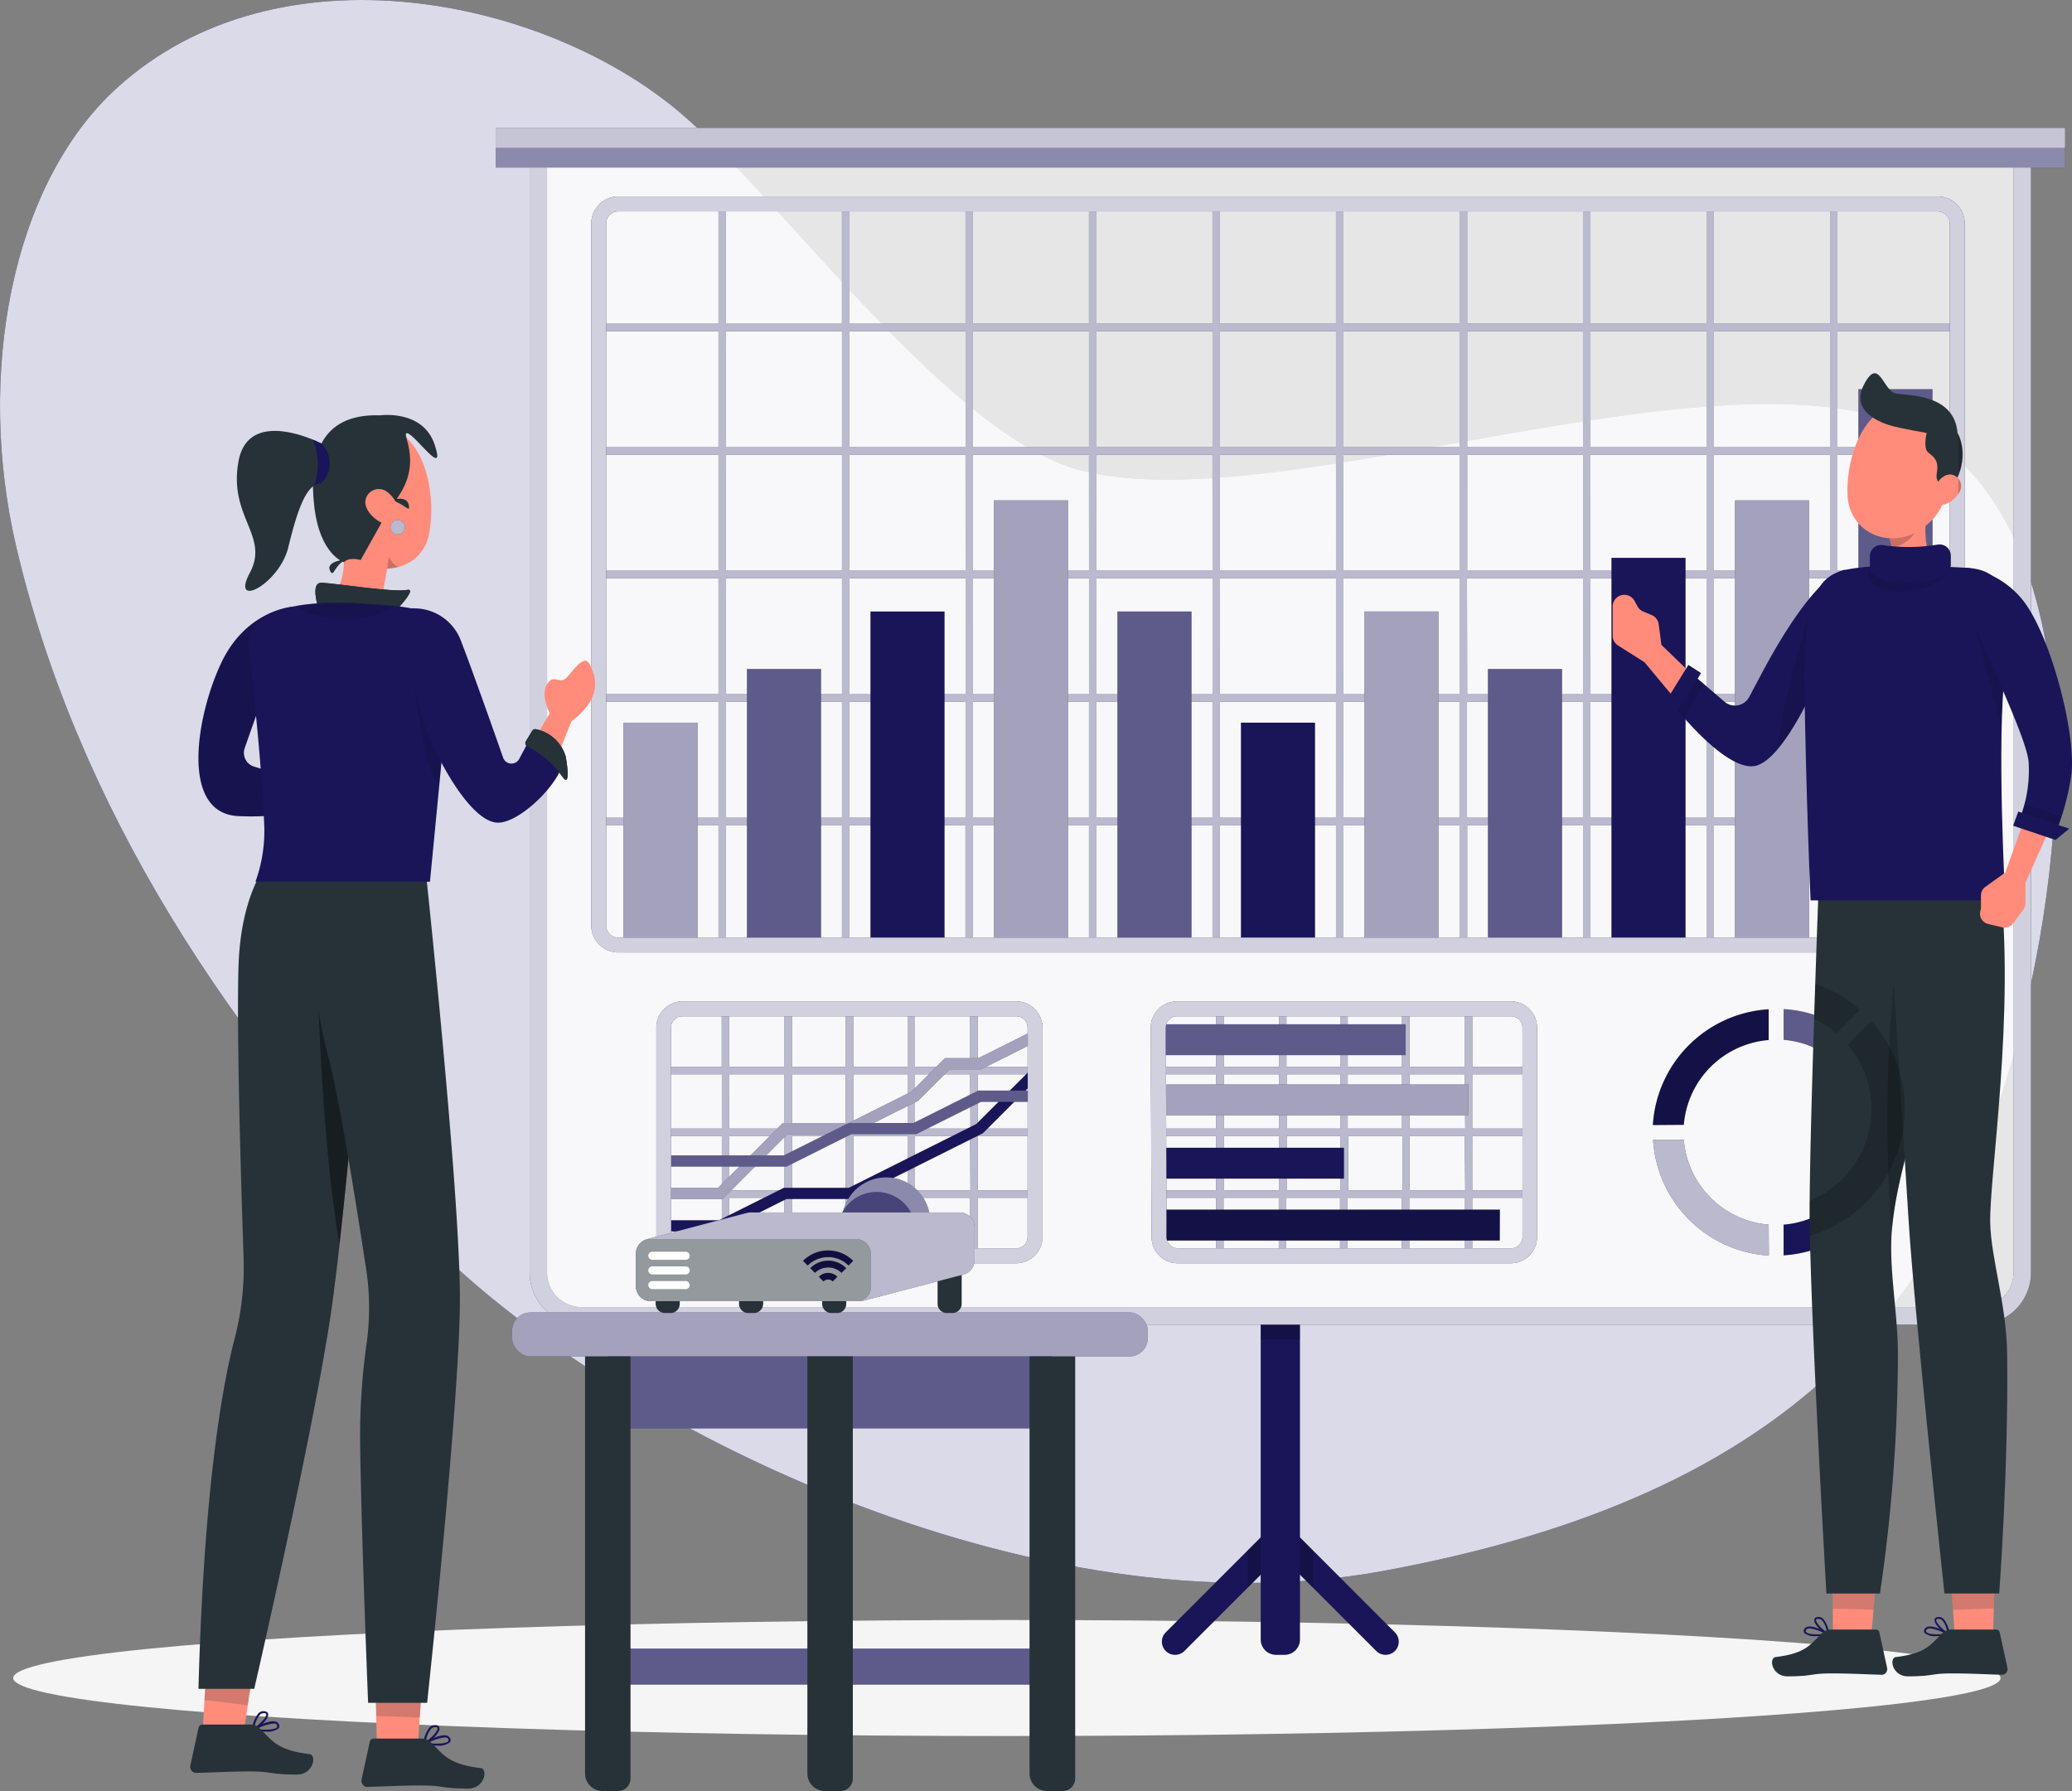 <svg xmlns="http://www.w3.org/2000/svg" width="320.457" height="277.006" viewBox="0 0 320.457 277.006">
  <rect x="0" y="0" width="320.457" height="277.006" fill="#808080" stroke="none"/>
  <g id="Metrics-rafiki" transform="translate(-48.71 -84.955)">
    <g id="freepik--background-simple--inject-3" transform="translate(48.71 84.955)">
      <path id="Tracé_529" data-name="Tracé 529" d="M154.143,102.587C133.1,84.555,91.8,75.947,66.892,98.465c-16.526,14.972-21.86,44.505-15.7,70.923C60.409,208.923,84,246.271,116.185,278.047c27.5,27.155,91.943,59.866,146.348,49.895,63.932-11.715,88.772-42.048,99.267-86.3,9.4-39.48,5.16-74.505-12.682-87.631-26.893-19.744-101.113,12.143-133.381,3.67C195.771,152.466,169.837,116.045,154.143,102.587Z" transform="translate(-48.71 -84.955)" fill="#191558"/>
      <path id="Tracé_530" data-name="Tracé 530" d="M154.143,102.587C133.1,84.555,91.8,75.947,66.892,98.465c-16.526,14.972-21.86,44.505-15.7,70.923C60.409,208.923,84,246.271,116.185,278.047c27.5,27.155,91.943,59.866,146.348,49.895,63.932-11.715,88.772-42.048,99.267-86.3,9.4-39.48,5.16-74.505-12.682-87.631-26.893-19.744-101.113,12.143-133.381,3.67C195.771,152.466,169.837,116.045,154.143,102.587Z" transform="translate(-48.71 -84.955)" fill="#f0f0f8" opacity="0.9"/>
    </g>
    <g id="freepik--Shadow--inject-3" transform="translate(50.755 335.511)">
      <ellipse id="freepik--path--inject-3" cx="153.679" cy="8.972" rx="153.679" ry="8.972" fill="#f5f5f5"/>
    </g>
    <g id="freepik--Metrics--inject-3" transform="translate(125.371 104.75)">
      <path id="Tracé_531" data-name="Tracé 531" d="M278.908,401.728l14.838-14.838,14.838,14.838a2.029,2.029,0,0,0,1.443.594h0a2.037,2.037,0,0,0,1.435-3.48L293.746,381.12l-17.723,17.723a2.037,2.037,0,0,0,1.443,3.48h0a2.045,2.045,0,0,0,1.443-.594Z" transform="translate(-172.389 -166.172)" fill="#191558"/>
      <path id="Tracé_532" data-name="Tracé 532" d="M297.718,381.76h-1.007L292.17,386.3v5.556h.214l4.835-4.835,4.835,4.835h.214V386.3Z" transform="translate(-175.862 -166.304)" opacity="0.2"/>
      <path id="Tracé_533" data-name="Tracé 533" d="M294.71,341.71h6.071v50.061a2.378,2.378,0,0,1-2.378,2.378h-1.316a2.378,2.378,0,0,1-2.378-2.378Z" transform="translate(-176.389 -157.999)" fill="#191558"/>
      <rect id="Rectangle_189" data-name="Rectangle 189" width="6.071" height="3.678" transform="translate(118.321 183.711)" opacity="0.2"/>
      <path id="Tracé_534" data-name="Tracé 534" d="M376.216,295.449H160.1a8.061,8.061,0,0,1-8.045-8.053V112.07h232.2V287.4A8.061,8.061,0,0,1,376.216,295.449ZM154.761,114.789V287.4a5.342,5.342,0,0,0,5.334,5.334H376.216a5.342,5.342,0,0,0,5.334-5.334V114.789Z" transform="translate(-146.803 -110.374)" fill="#191558"/>
      <g id="Groupe_22" data-name="Groupe 22" transform="translate(5.247 1.696)" opacity="0.8">
        <path id="Tracé_535" data-name="Tracé 535" d="M376.216,295.449H160.1a8.061,8.061,0,0,1-8.045-8.053V112.07h232.2V287.4A8.061,8.061,0,0,1,376.216,295.449ZM154.761,114.789V287.4a5.342,5.342,0,0,0,5.334,5.334H376.216a5.342,5.342,0,0,0,5.334-5.334V114.789Z" transform="translate(-152.05 -112.07)" fill="#fff"/>
      </g>
      <g id="Groupe_23" data-name="Groupe 23" transform="translate(7.958 4.415)" opacity="0.8">
        <path id="Tracé_536" data-name="Tracé 536" d="M155.47,115.5V288.107a5.342,5.342,0,0,0,5.334,5.334H376.926a5.342,5.342,0,0,0,5.334-5.334V115.5Z" transform="translate(-155.47 -115.5)" fill="#fff"/>
      </g>
      <rect id="Rectangle_190" data-name="Rectangle 190" width="242.713" height="6.119" fill="#191558"/>
      <rect id="Rectangle_191" data-name="Rectangle 191" width="242.713" height="6.119" fill="#fff" opacity="0.5"/>
      <rect id="Rectangle_192" data-name="Rectangle 192" width="242.713" height="3.059" fill="#fff" opacity="0.5"/>
      <path id="Tracé_537" data-name="Tracé 537" d="M332.208,291.94v-1.157h-8.877V281.81h-1.149v8.972h-8.568V281.81h-1.157v8.972h-8.394V281.81h-1.157v8.972h-8.322V281.81h-1.149v8.972h-8.544V281.81H283.7v8.972h-8.79v1.157h8.79v8.394h-8.79v1.157h8.79v8.394h-8.79v1.157h8.79v8.965h1.157v-8.964H293.4v8.964h1.149v-8.964h8.322v8.964h1.157v-8.964h8.394v8.964h1.157v-8.964h8.544v8.964h1.2v-8.964h8.877v-1.157h-8.877v-8.394h8.877v-1.157h-8.877V291.94Zm-19.752,0v8.394h-8.394V291.94Zm-9.511,0v8.394h-8.322V291.94Zm-18.016,0h8.544v8.394h-8.584Zm0,17.945v-8.394h8.544v8.394Zm9.694,0v-8.394h8.322v8.394Zm9.511,0v-8.394h8.394v8.394Zm18.1,0h-8.616v-8.394h8.544Zm0-9.551h-8.616V291.94h8.544Z" transform="translate(-172.283 -145.576)" fill="#191558"/>
      <path id="Tracé_538" data-name="Tracé 538" d="M332.208,291.94v-1.157h-8.877V281.81h-1.149v8.972h-8.568V281.81h-1.157v8.972h-8.394V281.81h-1.157v8.972h-8.322V281.81h-1.149v8.972h-8.544V281.81H283.7v8.972h-8.79v1.157h8.79v8.394h-8.79v1.157h8.79v8.394h-8.79v1.157h8.79v8.965h1.157v-8.964H293.4v8.964h1.149v-8.964h8.322v8.964h1.157v-8.964h8.394v8.964h1.157v-8.964h8.544v8.964h1.2v-8.964h8.877v-1.157h-8.877v-8.394h8.877v-1.157h-8.877V291.94Zm-19.752,0v8.394h-8.394V291.94Zm-9.511,0v8.394h-8.322V291.94Zm-18.016,0h8.544v8.394h-8.584Zm0,17.945v-8.394h8.544v8.394Zm9.694,0v-8.394h8.322v8.394Zm9.511,0v-8.394h8.394v8.394Zm18.1,0h-8.616v-8.394h8.544Zm0-9.551h-8.616V291.94h8.544Z" transform="translate(-172.283 -145.576)" fill="#fff" opacity="0.7"/>
      <path id="Tracé_539" data-name="Tracé 539" d="M328.955,320.86h-51.52a4.066,4.066,0,0,1-4.058-4.042l-.127-32.386a4.058,4.058,0,0,1,4.058-4.082h51.623A4.066,4.066,0,0,1,333,284.416V316.8A4.066,4.066,0,0,1,328.955,320.86Zm-51.623-38.2a1.76,1.76,0,0,0-1.752,1.76l.127,32.386a1.76,1.76,0,0,0,1.752,1.744h51.52a1.76,1.76,0,0,0,1.76-1.752V284.416a1.76,1.76,0,0,0-1.76-1.752Z" transform="translate(-171.938 -145.273)" fill="#191558"/>
      <g id="Groupe_24" data-name="Groupe 24" transform="translate(101.312 135.077)" opacity="0.8">
        <path id="Tracé_540" data-name="Tracé 540" d="M328.955,320.86h-51.52a4.066,4.066,0,0,1-4.058-4.042l-.127-32.386a4.058,4.058,0,0,1,4.058-4.082h51.623A4.066,4.066,0,0,1,333,284.416V316.8A4.066,4.066,0,0,1,328.955,320.86Zm-51.623-38.2a1.76,1.76,0,0,0-1.752,1.76l.127,32.386a1.76,1.76,0,0,0,1.752,1.744h51.52a1.76,1.76,0,0,0,1.76-1.752V284.416a1.76,1.76,0,0,0-1.76-1.752Z" transform="translate(-273.25 -280.35)" fill="#fff"/>
      </g>
      <path id="Tracé_541" data-name="Tracé 541" d="M323.012,301.342V296.57H276.24l.016,4.772Z" transform="translate(-172.558 -148.637)" fill="#191558"/>
      <path id="Tracé_542" data-name="Tracé 542" d="M323.012,301.342V296.57H276.24l.016,4.772Z" transform="translate(-172.558 -148.637)" fill="#fff" opacity="0.6"/>
      <path id="Tracé_543" data-name="Tracé 543" d="M313.292,284.82H276.277a1.955,1.955,0,0,0-.087.531V289.6h37.1Z" transform="translate(-172.548 -146.2)" fill="#191558"/>
      <path id="Tracé_544" data-name="Tracé 544" d="M313.292,284.82H276.277a1.955,1.955,0,0,0-.087.531V289.6h37.1Z" transform="translate(-172.548 -146.2)" fill="#fff" opacity="0.3"/>
      <path id="Tracé_545" data-name="Tracé 545" d="M327.889,321H276.33v4.264a1.792,1.792,0,0,0,.087.507h51.456Z" transform="translate(-172.577 -153.704)" fill="#191558"/>
      <path id="Tracé_546" data-name="Tracé 546" d="M327.889,321H276.33v4.264a1.792,1.792,0,0,0,.087.507h51.456Z" transform="translate(-172.577 -153.704)" opacity="0.2"/>
      <path id="Tracé_547" data-name="Tracé 547" d="M303.768,313.692V308.92H276.28l.024,4.772Z" transform="translate(-172.567 -151.198)" fill="#191558"/>
      <path id="Tracé_548" data-name="Tracé 548" d="M375.645,144.433v-1.149H357.122V124.76h-1.149v18.523H338.02V124.76h-1.149v18.523H318.926V124.76h-1.157v18.523H299.856V124.76h-1.189v18.523H280.722V124.76h-1.157v18.523H261.62V124.76h-1.157v18.523H242.518V124.76h-1.157v18.523H223.416V124.76h-1.149v18.523H204.322V124.76h-1.165v18.523H185.221V124.76h-1.157v18.523H165.54v1.149h18.523v17.945H165.54v1.157h18.523v17.945H165.54v1.157h18.523v17.945H165.54v1.157h18.523v17.945H165.54v1.173h18.523V239.38h1.157V220.856h17.937V239.38h1.157V220.856h17.945V239.38h1.149V220.856h17.953V239.38h1.157V220.856h17.945V239.38h1.157V220.856h17.945V239.38h1.157V220.856h17.945V239.38h1.189V220.856h17.913V239.38h1.157V220.856h17.945V239.38h1.149V220.856h17.953V239.38h1.149V220.856h18.523V219.7H357.122V201.738h18.523v-1.157H357.122V182.636h18.523v-1.157H357.122V163.535h18.523v-1.157H357.122V144.433Zm-38.775,0v17.945H318.926V144.433Zm-38.2,37.047H280.722V163.535h17.945Zm1.189-17.945h17.913v17.945H299.856Zm-20.291,17.945H261.62V163.535h17.945Zm-19.1,0H242.518V163.535h17.945Zm-19.1,0H223.416V163.535h17.945Zm-19.094,0H204.322V163.535h17.945Zm0,1.157v17.945H204.322V182.636Zm1.149,0h17.945v17.945H223.416Zm19.1,0h17.945v17.945H242.518Zm19.1,0h17.945v17.945H261.62Zm19.1,0h17.945v17.945H280.722Zm19.1,0h17.945v17.945H299.856Zm19.1,0h17.945v17.945H318.926Zm0-1.157V163.535h17.945v17.945Zm-1.157-37.047v17.945H299.856V144.433Zm-19.1,0v17.945H280.722V144.433Zm-19.1,0v17.945H261.62V144.433Zm-19.1,0v17.945H242.518V144.433Zm-19.1,0v17.945H223.416V144.433Zm-19.094,0v17.945H204.322V144.433Zm-37.047,0h17.937v17.945H185.221Zm0,19.1h17.937v17.945H185.221Zm0,19.1h17.937v17.945H185.221Zm0,37.047V201.738h17.937v17.945Zm19.1,0V201.738h17.945v17.945Zm19.094,0V201.738h17.945v17.945Zm19.1,0V201.738h17.945v17.945Zm19.1,0V201.738h17.945v17.945Zm19.1,0V201.738h17.945v17.945Zm19.1,0V201.738h17.945v17.945Zm19.1,0V201.738h17.945v17.945Zm37.047,0H338.02V201.738h17.953Zm0-19.1H338.02V182.636h17.953Zm0-19.1H338.02V163.535h17.953Zm0-19.1H338.02V144.433h17.953Z" transform="translate(-149.601 -113.006)" fill="#191558"/>
      <path id="Tracé_549" data-name="Tracé 549" d="M375.645,144.433v-1.149H357.122V124.76h-1.149v18.523H338.02V124.76h-1.149v18.523H318.926V124.76h-1.157v18.523H299.856V124.76h-1.189v18.523H280.722V124.76h-1.157v18.523H261.62V124.76h-1.157v18.523H242.518V124.76h-1.157v18.523H223.416V124.76h-1.149v18.523H204.322V124.76h-1.165v18.523H185.221V124.76h-1.157v18.523H165.54v1.149h18.523v17.945H165.54v1.157h18.523v17.945H165.54v1.157h18.523v17.945H165.54v1.157h18.523v17.945H165.54v1.173h18.523V239.38h1.157V220.856h17.937V239.38h1.157V220.856h17.945V239.38h1.149V220.856h17.953V239.38h1.157V220.856h17.945V239.38h1.157V220.856h17.945V239.38h1.157V220.856h17.945V239.38h1.189V220.856h17.913V239.38h1.157V220.856h17.945V239.38h1.149V220.856h17.953V239.38h1.149V220.856h18.523V219.7H357.122V201.738h18.523v-1.157H357.122V182.636h18.523v-1.157H357.122V163.535h18.523v-1.157H357.122V144.433Zm-38.775,0v17.945H318.926V144.433Zm-38.2,37.047H280.722V163.535h17.945Zm1.189-17.945h17.913v17.945H299.856Zm-20.291,17.945H261.62V163.535h17.945Zm-19.1,0H242.518V163.535h17.945Zm-19.1,0H223.416V163.535h17.945Zm-19.094,0H204.322V163.535h17.945Zm0,1.157v17.945H204.322V182.636Zm1.149,0h17.945v17.945H223.416Zm19.1,0h17.945v17.945H242.518Zm19.1,0h17.945v17.945H261.62Zm19.1,0h17.945v17.945H280.722Zm19.1,0h17.945v17.945H299.856Zm19.1,0h17.945v17.945H318.926Zm0-1.157V163.535h17.945v17.945Zm-1.157-37.047v17.945H299.856V144.433Zm-19.1,0v17.945H280.722V144.433Zm-19.1,0v17.945H261.62V144.433Zm-19.1,0v17.945H242.518V144.433Zm-19.1,0v17.945H223.416V144.433Zm-19.094,0v17.945H204.322V144.433Zm-37.047,0h17.937v17.945H185.221Zm0,19.1h17.937v17.945H185.221Zm0,19.1h17.937v17.945H185.221Zm0,37.047V201.738h17.937v17.945Zm19.1,0V201.738h17.945v17.945Zm19.094,0V201.738h17.945v17.945Zm19.1,0V201.738h17.945v17.945Zm19.1,0V201.738h17.945v17.945Zm19.1,0V201.738h17.945v17.945Zm19.1,0V201.738h17.945v17.945Zm19.1,0V201.738h17.945v17.945Zm37.047,0H338.02V201.738h17.953Zm0-19.1H338.02V182.636h17.953Zm0-19.1H338.02V163.535h17.953Zm0-19.1H338.02V144.433h17.953Z" transform="translate(-149.601 -113.006)" fill="#fff" opacity="0.7"/>
      <path id="Tracé_550" data-name="Tracé 550" d="M372.331,240.208H168.249a4.169,4.169,0,0,1-4.169-4.161V127.459a4.177,4.177,0,0,1,4.169-4.169H372.331a4.177,4.177,0,0,1,4.169,4.169V236.047a4.169,4.169,0,0,1-4.169,4.161ZM168.249,125.6a1.863,1.863,0,0,0-1.855,1.863V236.055a1.839,1.839,0,0,0,.539,1.308,1.871,1.871,0,0,0,1.316.547H372.331a1.855,1.855,0,0,0,1.855-1.855V127.467a1.863,1.863,0,0,0-1.855-1.863Z" transform="translate(-149.298 -112.701)" fill="#191558"/>
      <g id="Groupe_25" data-name="Groupe 25" transform="translate(14.782 10.589)" opacity="0.8">
        <path id="Tracé_551" data-name="Tracé 551" d="M372.331,240.208H168.249a4.169,4.169,0,0,1-4.169-4.161V127.459a4.177,4.177,0,0,1,4.169-4.169H372.331a4.177,4.177,0,0,1,4.169,4.169V236.047a4.169,4.169,0,0,1-4.169,4.161ZM168.249,125.6a1.863,1.863,0,0,0-1.855,1.863V236.055a1.839,1.839,0,0,0,.539,1.308,1.871,1.871,0,0,0,1.316.547H372.331a1.855,1.855,0,0,0,1.855-1.855V127.467a1.863,1.863,0,0,0-1.855-1.863Z" transform="translate(-164.08 -123.29)" fill="#fff"/>
      </g>
      <rect id="Rectangle_193" data-name="Rectangle 193" width="11.461" height="50.418" transform="translate(57.964 74.783)" fill="#191558"/>
      <rect id="Rectangle_194" data-name="Rectangle 194" width="11.461" height="67.61" transform="translate(77.058 57.591)" fill="#191558"/>
      <rect id="Rectangle_195" data-name="Rectangle 195" width="11.461" height="67.61" transform="translate(77.058 57.591)" fill="#fff" opacity="0.6"/>
      <rect id="Rectangle_196" data-name="Rectangle 196" width="11.461" height="50.418" transform="translate(96.16 74.783)" fill="#191558"/>
      <rect id="Rectangle_197" data-name="Rectangle 197" width="11.461" height="50.418" transform="translate(96.16 74.783)" fill="#fff" opacity="0.3"/>
      <rect id="Rectangle_198" data-name="Rectangle 198" width="11.461" height="33.226" transform="translate(19.76 91.975)" fill="#191558"/>
      <rect id="Rectangle_199" data-name="Rectangle 199" width="11.461" height="33.226" transform="translate(19.76 91.975)" fill="#fff" opacity="0.6"/>
      <rect id="Rectangle_200" data-name="Rectangle 200" width="11.461" height="41.525" transform="translate(38.862 83.676)" fill="#191558"/>
      <rect id="Rectangle_201" data-name="Rectangle 201" width="11.461" height="41.525" transform="translate(38.862 83.676)" fill="#fff" opacity="0.3"/>
      <rect id="Rectangle_202" data-name="Rectangle 202" width="11.461" height="33.226" transform="translate(115.262 91.975)" fill="#191558"/>
      <rect id="Rectangle_203" data-name="Rectangle 203" width="11.461" height="84.801" transform="translate(210.763 40.399)" fill="#191558"/>
      <rect id="Rectangle_204" data-name="Rectangle 204" width="11.461" height="84.801" transform="translate(210.763 40.399)" fill="#fff" opacity="0.3"/>
      <rect id="Rectangle_205" data-name="Rectangle 205" width="11.461" height="50.418" transform="translate(134.363 74.783)" fill="#191558"/>
      <rect id="Rectangle_206" data-name="Rectangle 206" width="11.461" height="50.418" transform="translate(134.363 74.783)" fill="#fff" opacity="0.6"/>
      <rect id="Rectangle_207" data-name="Rectangle 207" width="11.461" height="67.61" transform="translate(191.669 57.591)" fill="#191558"/>
      <rect id="Rectangle_208" data-name="Rectangle 208" width="11.461" height="67.61" transform="translate(191.669 57.591)" fill="#fff" opacity="0.6"/>
      <rect id="Rectangle_209" data-name="Rectangle 209" width="11.461" height="58.717" transform="translate(172.567 66.484)" fill="#191558"/>
      <rect id="Rectangle_210" data-name="Rectangle 210" width="11.461" height="41.525" transform="translate(153.465 83.676)" fill="#191558"/>
      <rect id="Rectangle_211" data-name="Rectangle 211" width="11.461" height="41.525" transform="translate(153.465 83.676)" fill="#fff" opacity="0.3"/>
      <path id="Tracé_552" data-name="Tracé 552" d="M396.74,281.86v4.756a14.267,14.267,0,0,1,8.132,3.392l3.384-3.384A19.023,19.023,0,0,0,396.74,281.86Z" transform="translate(-197.549 -145.586)" fill="#191558"/>
      <path id="Tracé_553" data-name="Tracé 553" d="M396.74,281.86v4.756a14.267,14.267,0,0,1,8.132,3.392l3.384-3.384A19.023,19.023,0,0,0,396.74,281.86Z" transform="translate(-197.549 -145.586)" fill="#fff" opacity="0.3"/>
      <path id="Tracé_554" data-name="Tracé 554" d="M389.151,320.486a14.338,14.338,0,0,1-13.126-13.126H371.27a19.11,19.11,0,0,0,17.913,17.913Z" transform="translate(-192.267 -150.875)" fill="#191558"/>
      <path id="Tracé_555" data-name="Tracé 555" d="M389.151,320.486a14.338,14.338,0,0,1-13.126-13.126H371.27a19.11,19.11,0,0,0,17.913,17.913Z" transform="translate(-192.267 -150.875)" fill="#fff" opacity="0.7"/>
      <path id="Tracé_556" data-name="Tracé 556" d="M376.017,299.773a14.322,14.322,0,0,1,13.126-13.118V281.9a19.094,19.094,0,0,0-17.913,17.905Z" transform="translate(-192.258 -145.595)" fill="#191558"/>
      <path id="Tracé_557" data-name="Tracé 557" d="M376.017,299.773a14.322,14.322,0,0,1,13.126-13.118V281.9a19.094,19.094,0,0,0-17.913,17.905Z" transform="translate(-192.258 -145.595)" opacity="0.2"/>
      <path id="Tracé_558" data-name="Tracé 558" d="M409.882,289.928l-3.384,3.384a14.322,14.322,0,0,1-9.757,23.556v4.756a19.1,19.1,0,0,0,13.142-31.7Z" transform="translate(-197.549 -147.258)" fill="#191558"/>
      <path id="Tracé_559" data-name="Tracé 559" d="M235.726,291.94v-1.157h-8.9V281.81h-1.181v8.972h-8.521V281.81h-1.149v8.972H207.58V281.81h-1.157v8.972H198.1V281.81h-1.157v8.972h-8.552V281.81h-1.157v8.972H178.42v1.157h8.83v8.394h-8.83v1.157h8.83v8.394h-8.83v1.157h8.83v8.965h1.141v-8.964h8.536v8.964h1.157v-8.964h8.322v8.964h1.157v-8.964h8.41v8.964h1.149v-8.964h8.521v8.964H226.8v-8.964h8.9v-1.157h-8.877v-8.394h8.9v-1.157h-8.9V291.94Zm-19.752,0v8.394H207.58V291.94Zm-9.551,0v8.394H198.1V291.94Zm-18.016,0h8.536v8.394h-8.552Zm0,17.945v-8.394h8.536v8.394Zm9.694,0v-8.394h8.322v8.394Zm9.511,0v-8.394h8.362v8.394Zm18.087,0h-8.576v-8.394h8.521Zm0-9.551h-8.576V291.94h8.521Z" transform="translate(-152.272 -145.576)" fill="#191558"/>
      <path id="Tracé_560" data-name="Tracé 560" d="M235.726,291.94v-1.157h-8.9V281.81h-1.181v8.972h-8.521V281.81h-1.149v8.972H207.58V281.81h-1.157v8.972H198.1V281.81h-1.157v8.972h-8.552V281.81h-1.157v8.972H178.42v1.157h8.83v8.394h-8.83v1.157h8.83v8.394h-8.83v1.157h8.83v8.965h1.141v-8.964h8.536v8.964h1.157v-8.964h8.322v8.964h1.157v-8.964h8.41v8.964h1.149v-8.964h8.521v8.964H226.8v-8.964h8.9v-1.157h-8.877v-8.394h8.9v-1.157h-8.9V291.94Zm-19.752,0v8.394H207.58V291.94Zm-9.551,0v8.394H198.1V291.94Zm-18.016,0h8.536v8.394h-8.552Zm0,17.945v-8.394h8.536v8.394Zm9.694,0v-8.394h8.322v8.394Zm9.511,0v-8.394h8.362v8.394Zm18.087,0h-8.576v-8.394h8.521Zm0-9.551h-8.576V291.94h8.521Z" transform="translate(-152.272 -145.576)" fill="#fff" opacity="0.7"/>
      <path id="Tracé_561" data-name="Tracé 561" d="M232.437,320.86H180.846a4.066,4.066,0,0,1-4.066-4.066V284.416a4.066,4.066,0,0,1,4.066-4.066h51.591a4.066,4.066,0,0,1,4.066,4.066v32.378a4.066,4.066,0,0,1-4.066,4.066Zm-51.623-38.2a1.76,1.76,0,0,0-1.76,1.752v32.378a1.768,1.768,0,0,0,1.76,1.76h51.623a1.767,1.767,0,0,0,1.76-1.76V284.416a1.76,1.76,0,0,0-1.76-1.752Z" transform="translate(-151.932 -145.273)" fill="#191558"/>
      <g id="Groupe_26" data-name="Groupe 26" transform="translate(24.848 135.077)" opacity="0.8">
        <path id="Tracé_562" data-name="Tracé 562" d="M232.437,320.86H180.846a4.066,4.066,0,0,1-4.066-4.066V284.416a4.066,4.066,0,0,1,4.066-4.066h51.591a4.066,4.066,0,0,1,4.066,4.066v32.378a4.066,4.066,0,0,1-4.066,4.066Zm-51.623-38.2a1.76,1.76,0,0,0-1.76,1.752v32.378a1.768,1.768,0,0,0,1.76,1.76h51.623a1.767,1.767,0,0,0,1.76-1.76V284.416a1.76,1.76,0,0,0-1.76-1.752Z" transform="translate(-176.78 -280.35)" fill="#fff"/>
      </g>
      <path id="Tracé_563" data-name="Tracé 563" d="M227.183,290.43h-5.168l-5.168,5.168-9.717,4.867H196.945l-10.027,10.026H179.69v1.728h7.95l10.027-10.027h9.876l10.336-5.168,4.859-4.859H227.6l7.237-3.614V286.61Z" transform="translate(-152.535 -146.571)" fill="#191558"/>
      <g id="Groupe_27" data-name="Groupe 27" transform="translate(27.155 140.039)" opacity="0.6">
        <path id="Tracé_564" data-name="Tracé 564" d="M227.183,290.43h-5.168l-5.168,5.168-9.717,4.867H196.945l-10.027,10.026H179.69v1.728h7.95l10.027-10.027h9.876l10.336-5.168,4.859-4.859H227.6l7.237-3.614V286.61Z" transform="translate(-179.69 -286.61)" fill="#fff"/>
      </g>
      <path id="Tracé_565" data-name="Tracé 565" d="M226.874,302.2l-19.744,9.876H197.1l-10.027,5.009H179.69v1.736h7.791l10.034-5.017h10.027L227.9,303.627l6.927-6.927V294.25Z" transform="translate(-152.535 -148.156)" fill="#191558"/>
      <path id="Tracé_566" data-name="Tracé 566" d="M227.183,297.76l-10.027,5.017H207.13L197.1,307.787H179.69v1.736h17.826l10.027-5.017h10.027L227.6,299.5h7.237V297.76Z" transform="translate(-152.535 -148.884)" fill="#191558"/>
      <g id="Groupe_28" data-name="Groupe 28" transform="translate(27.155 148.876)" opacity="0.3">
        <path id="Tracé_567" data-name="Tracé 567" d="M227.183,297.76l-10.027,5.017H207.13L197.1,307.787H179.69v1.736h17.826l10.027-5.017h10.027L227.6,299.5h7.237V297.76Z" transform="translate(-179.69 -297.76)" fill="#fff"/>
      </g>
    </g>
    <g id="freepik--Projector--inject-3" transform="translate(127.916 266.802)">
      <rect id="Rectangle_212" data-name="Rectangle 212" width="98.316" height="6.801" rx="2.83" transform="translate(0 21.137)" fill="#191558"/>
      <rect id="Rectangle_213" data-name="Rectangle 213" width="98.316" height="6.801" rx="2.83" transform="translate(0 21.137)" fill="#fff" opacity="0.6"/>
      <rect id="Rectangle_214" data-name="Rectangle 214" width="68.775" height="11.144" transform="translate(14.774 27.937)" fill="#191558"/>
      <rect id="Rectangle_215" data-name="Rectangle 215" width="68.775" height="11.144" transform="translate(14.774 27.937)" fill="#fff" opacity="0.3"/>
      <rect id="Rectangle_216" data-name="Rectangle 216" width="68.775" height="5.572" transform="translate(14.774 73.132)" fill="#191558"/>
      <rect id="Rectangle_217" data-name="Rectangle 217" width="68.775" height="5.572" transform="translate(14.774 73.132)" fill="#fff" opacity="0.3"/>
      <path id="Tracé_568" data-name="Tracé 568" d="M206.21,349.63h7.062v65.287a1.934,1.934,0,0,1-1.934,1.934H208.96a2.719,2.719,0,0,1-2.719-2.719v-64.5Z" transform="translate(-160.579 -321.693)" fill="#263238"/>
      <path id="Tracé_569" data-name="Tracé 569" d="M162.83,349.63h7.062v65.287a1.934,1.934,0,0,1-1.934,1.934H165.58a2.719,2.719,0,0,1-2.719-2.719v-64.5Z" transform="translate(-151.583 -321.693)" fill="#263238"/>
      <path id="Tracé_570" data-name="Tracé 570" d="M249.6,349.63h7.062v65.287a1.934,1.934,0,0,1-1.934,1.934H252.35a2.719,2.719,0,0,1-2.75-2.727Z" transform="translate(-169.578 -321.693)" fill="#263238"/>
      <path id="Tracé_571" data-name="Tracé 571" d="M176.65,337.21h3.725v1.712a1.427,1.427,0,0,1-1.427,1.427h-.872a1.427,1.427,0,0,1-1.427-1.427V337.21Z" transform="translate(-154.449 -319.117)" fill="#263238"/>
      <path id="Tracé_572" data-name="Tracé 572" d="M209.14,337.21h3.725v1.712a1.427,1.427,0,0,1-1.427,1.427h-.872a1.427,1.427,0,0,1-1.427-1.427V337.21Z" transform="translate(-161.187 -319.117)" fill="#263238"/>
      <path id="Tracé_573" data-name="Tracé 573" d="M231.66,332.25h3.725v5.643a1.427,1.427,0,0,1-1.427,1.427h-.872a1.427,1.427,0,0,1-1.427-1.427V332.25Z" transform="translate(-165.857 -318.088)" fill="#263238"/>
      <path id="Tracé_574" data-name="Tracé 574" d="M192.92,332.25h3.725v5.643a1.427,1.427,0,0,1-1.427,1.427h-.872a1.427,1.427,0,0,1-1.427-1.427V332.25Z" transform="translate(-157.823 -318.088)" fill="#263238"/>
      <circle id="Ellipse_10" data-name="Ellipse 10" cx="6.816" cy="6.816" r="6.816" transform="translate(51.028 0.251)" fill="#191558"/>
      <circle id="Ellipse_11" data-name="Ellipse 11" cx="6.816" cy="6.816" r="6.816" transform="translate(51.028 0.251)" fill="#fff" opacity="0.5"/>
      <circle id="Ellipse_12" data-name="Ellipse 12" cx="6.048" cy="6.048" r="6.048" transform="translate(47.817 8.553) rotate(-45)" fill="#191558"/>
      <circle id="Ellipse_13" data-name="Ellipse 13" cx="6.048" cy="6.048" r="6.048" transform="translate(47.817 8.553) rotate(-45)" fill="#fff" opacity="0.2"/>
      <path id="Tracé_575" data-name="Tracé 575" d="M222.9,321.54H190.574a2.425,2.425,0,0,0-.587.071l-15.44,4.05a2.322,2.322,0,0,0-1.728,2.235v5.057a2.314,2.314,0,0,0,2.314,2.314h32.3a2.171,2.171,0,0,0,.587-.079l15.432-4.042a2.314,2.314,0,0,0,1.728-2.243v-5.057a2.307,2.307,0,0,0-2.283-2.307Z" transform="translate(-153.655 -315.867)" fill="#191558"/>
      <path id="Tracé_576" data-name="Tracé 576" d="M222.9,321.54H190.574a2.425,2.425,0,0,0-.587.071l-15.44,4.05a2.322,2.322,0,0,0-1.728,2.235v5.057a2.314,2.314,0,0,0,2.314,2.314h32.3a2.171,2.171,0,0,0,.587-.079l15.432-4.042a2.314,2.314,0,0,0,1.728-2.243v-5.057a2.307,2.307,0,0,0-2.283-2.307Z" transform="translate(-153.655 -315.867)" fill="#fff" opacity="0.7"/>
      <path id="Tracé_577" data-name="Tracé 577" d="M206.819,336.346a2.2,2.2,0,0,0,2.33-2.235v-5.057a2.314,2.314,0,0,0-2.314-2.314h-31.7a2.3,2.3,0,0,0-2.013,1.07,2.275,2.275,0,0,0-.317,1.165v5.057a2.314,2.314,0,0,0,2.314,2.314Z" transform="translate(-153.65 -316.945)" fill="#263238"/>
      <path id="Tracé_578" data-name="Tracé 578" d="M206.819,336.346a2.2,2.2,0,0,0,2.33-2.235v-5.057a2.314,2.314,0,0,0-2.314-2.314h-31.7a2.3,2.3,0,0,0-2.013,1.07,2.275,2.275,0,0,0-.317,1.165v5.057a2.314,2.314,0,0,0,2.314,2.314Z" transform="translate(-153.65 -316.945)" fill="#fff" opacity="0.5"/>
      <path id="Tracé_579" data-name="Tracé 579" d="M180.972,330.454h-5.136a.626.626,0,0,1-.626-.618h0a.626.626,0,0,1,.626-.626h5.152a.626.626,0,0,1,.626.626h0a.618.618,0,0,1-.642.618Z" transform="translate(-154.15 -317.458)" fill="#fff"/>
      <path id="Tracé_580" data-name="Tracé 580" d="M180.972,333.314h-5.136a.626.626,0,0,1-.626-.618h0a.626.626,0,0,1,.626-.626h5.152a.626.626,0,0,1,.626.626h0a.618.618,0,0,1-.642.618Z" transform="translate(-154.15 -318.051)" fill="#fff"/>
      <path id="Tracé_581" data-name="Tracé 581" d="M180.972,336.174h-5.136a.626.626,0,0,1-.626-.618h0a.626.626,0,0,1,.626-.626h5.152a.626.626,0,0,1,.626.626h0a.618.618,0,0,1-.642.618Z" transform="translate(-154.15 -318.644)" fill="#fff"/>
      <path id="Tracé_582" data-name="Tracé 582" d="M210.638,334.656a1.014,1.014,0,0,0-1.435,0l-.713-.721a2.021,2.021,0,0,1,2.861,0Z" transform="translate(-161.052 -318.315)" fill="#191558"/>
      <path id="Tracé_583" data-name="Tracé 583" d="M207.541,332.837l-.721-.721a3.892,3.892,0,0,1,5.548,0l-.721.721A2.949,2.949,0,0,0,207.541,332.837Z" transform="translate(-160.706 -317.82)" fill="#191558"/>
      <path id="Tracé_584" data-name="Tracé 584" d="M206.121,331.291l-.721-.721a5.493,5.493,0,0,1,7.76,0l-.721.721A4.47,4.47,0,0,0,206.121,331.291Z" transform="translate(-160.411 -317.407)" fill="#191558"/>
      <g id="Groupe_29" data-name="Groupe 29" transform="translate(44.989 11.558)" opacity="0.3">
        <path id="Tracé_585" data-name="Tracé 585" d="M210.638,334.656a1.014,1.014,0,0,0-1.435,0l-.713-.721a2.021,2.021,0,0,1,2.861,0Z" transform="translate(-206.041 -329.873)"/>
        <path id="Tracé_586" data-name="Tracé 586" d="M207.541,332.837l-.721-.721a3.892,3.892,0,0,1,5.548,0l-.721.721A2.949,2.949,0,0,0,207.541,332.837Z" transform="translate(-205.694 -329.378)"/>
        <path id="Tracé_587" data-name="Tracé 587" d="M206.121,331.291l-.721-.721a5.493,5.493,0,0,1,7.76,0l-.721.721A4.47,4.47,0,0,0,206.121,331.291Z" transform="translate(-205.4 -328.965)"/>
      </g>
    </g>
    <g id="freepik--character-2--inject-3" transform="translate(298.121 142.683)">
      <path id="Tracé_588" data-name="Tracé 588" d="M422.432,182.67c-.523,3.266-.983,8.045,1.363,10.13,0,0,0,3.321-9.068,7.229-3.48-4.637-1.062-6.864-1.062-6.864,3.6-.991,3.448-2.465,2.734-4.97Z" transform="translate(-373.639 -162.948)" fill="#ff8b7b"/>
      <path id="Tracé_589" data-name="Tracé 589" d="M420.923,185.48l-3.543,3.3a10.4,10.4,0,0,1,.372,1.775c1.387-.246,3.519-1.5,3.765-3.02A4.366,4.366,0,0,0,420.923,185.48Z" transform="translate(-374.579 -163.531)" opacity="0.2" style="isolation: isolate"/>
      <path id="Tracé_590" data-name="Tracé 590" d="M425.687,173c-1.268,5.382-1.688,7.672-4.914,9.987-4.851,3.48-11.176.737-11.54-4.906-.317-5.081,1.823-13.046,7.514-14.267A7.522,7.522,0,0,1,425.687,173Z" transform="translate(-372.883 -158.999)" fill="#ff8b7b"/>
      <path id="Tracé_597" data-name="Tracé 597" d="M377.592,215.223l-6.674-6.468-.412-3.17a1.791,1.791,0,0,0-1.078-1.427L368.1,203.6a1.823,1.823,0,0,1-.872-.793l-.468-.856a1.8,1.8,0,0,0-2.711-.523h0a1.791,1.791,0,0,0-.666,1.395v4.526a1.776,1.776,0,0,0,.84,1.514l4.082,2.584,6.666,8.013Z" transform="translate(-363.38 -166.754)" fill="#ff8b7b"/>
      <path id="Tracé_598" data-name="Tracé 598" d="M401.173,196.317s-4.462.793-12.864,16.9l-1.4,2.631a2.489,2.489,0,0,1-3.8.7l-4.914-4.209-3.107,4.6s8.053,10.359,12.682,9.551S398,212.09,398,212.09,404.858,194.272,401.173,196.317Z" transform="translate(-365.806 -165.745)" fill="#191558"/>
      <path id="Tracé_599" data-name="Tracé 599" d="M395.62,225.5c3.5-4.161,6.642-11.707,6.642-11.707s1.189-3.083,2.306-6.539l-4.034-2.758S396.183,218.371,395.62,225.5Z" transform="translate(-370.066 -167.475)" opacity="0.1"/>
      <path id="Tracé_600" data-name="Tracé 600" d="M413.158,391.1l-.888,10.542-5.913-.365-.087-10.138Z" transform="translate(-372.275 -206.174)" fill="#ff8b7b"/>
      <path id="Tracé_601" data-name="Tracé 601" d="M402.578,403.83a2.608,2.608,0,0,1-1.815-.476.539.539,0,0,1,0-.634.793.793,0,0,1,.46-.341c1.03-.277,3.17.959,3.273,1.015a.145.145,0,0,1-.048.269A10.831,10.831,0,0,1,402.578,403.83Zm-.983-1.2a1.172,1.172,0,0,0-.277.04.38.38,0,0,0-.285.206c-.111.174-.071.269,0,.317.285.4,1.839.42,2.988.277A6.746,6.746,0,0,0,401.6,402.625Z" transform="translate(-371.111 -208.505)" fill="#191558"/>
      <path id="Tracé_602" data-name="Tracé 602" d="M404.868,403.269a.063.063,0,0,1-.063,0c-.737-.325-2.211-1.672-2.077-2.378,0-.174.143-.373.547-.412a1.07,1.07,0,0,1,.793.254,4.131,4.131,0,0,1,.951,2.378.127.127,0,0,1-.166.135Zm-1.5-2.5h-.087c-.262,0-.277.127-.285.166-.04.42.927,1.466,1.688,1.926a3.512,3.512,0,0,0-.793-1.9.792.792,0,0,0-.507-.182Z" transform="translate(-371.538 -208.118)" fill="#191558"/>
      <path id="Tracé_603" data-name="Tracé 603" d="M403.818,402.928h6.737a.539.539,0,0,1,.523.428l1.2,5.485a.9.9,0,0,1-.682,1.078.787.787,0,0,1-.19,0c-2.425-.055-4.589-.2-7.609-.206-3.567,0-2.663.42-6.856.46-2.528,0-2.98-2.853-1.91-2.988,4.906-.594,5.421-2.077,7.324-3.82a2.14,2.14,0,0,1,1.466-.436Z" transform="translate(-369.831 -208.626)" fill="#263238"/>
      <path id="Tracé_604" data-name="Tracé 604" d="M412.627,397.393l-6.309-.135-.048-6.119,6.888-.04Z" transform="translate(-372.275 -206.174)" fill="#263238" opacity="0.2"/>
      <path id="Tracé_605" data-name="Tracé 605" d="M403.2,258.48s-1.4,37.538-1.379,50.053c.04,14.727,2.592,58.867,2.592,58.867h8.283a256.425,256.425,0,0,0,2.774-37.356c-.055-6.658-1.514-13.332-.872-19.435,1.363-13.094,6.555-17.953,6.729-52.13Z" transform="translate(-371.352 -178.67)" fill="#263238"/>
      <path id="Tracé_606" data-name="Tracé 606" d="M420.467,279.861l-2.5-3.131a233.492,233.492,0,0,0-.3,38.584,8.8,8.8,0,0,1,.079-.919c.9-8.719,3.5-13.752,5.184-26.156Z" transform="translate(-374.503 -182.455)" opacity="0.2"/>
      <path id="Tracé_607" data-name="Tracé 607" d="M436.132,390.82l-.246,10.581h-5.929l-.7-10.114Z" transform="translate(-377.043 -206.116)" fill="#ff8b7b"/>
      <path id="Tracé_608" data-name="Tracé 608" d="M426.05,403.83a2.6,2.6,0,0,1-1.807-.476.539.539,0,0,1,0-.634.793.793,0,0,1,.46-.341c1.03-.277,3.17.959,3.273,1.015a.145.145,0,0,1-.048.269A10.85,10.85,0,0,1,426.05,403.83Zm-.975-1.2a1.063,1.063,0,0,0-.277.04.38.38,0,0,0-.285.206c-.111.174-.071.27,0,.317.285.4,1.839.42,2.988.277a6.746,6.746,0,0,0-2.425-.84Z" transform="translate(-375.981 -208.505)" fill="#191558"/>
      <path id="Tracé_609" data-name="Tracé 609" d="M428.348,403.269a.063.063,0,0,1-.063,0c-.737-.325-2.211-1.672-2.077-2.378,0-.174.143-.373.547-.412a1.07,1.07,0,0,1,.793.254,4.132,4.132,0,0,1,.951,2.378.143.143,0,0,1-.071.127.127.127,0,0,1-.079.032Zm-1.514-2.5h-.087c-.262,0-.277.127-.293.166-.04.42.935,1.466,1.7,1.926a3.456,3.456,0,0,0-.793-1.9.793.793,0,0,0-.5-.182Z" transform="translate(-376.408 -208.118)" fill="#191558"/>
      <path id="Tracé_610" data-name="Tracé 610" d="M427.3,402.928h6.729a.547.547,0,0,1,.531.428l1.2,5.485a.9.9,0,0,1-.682,1.078.79.79,0,0,1-.19,0c-2.425-.056-4.589-.2-7.609-.206-3.567,0-2.663.42-6.856.46-2.528,0-2.98-2.853-1.91-2.988,4.906-.594,5.421-2.077,7.324-3.82a2.14,2.14,0,0,1,1.466-.436Z" transform="translate(-374.7 -208.626)" fill="#263238"/>
      <path id="Tracé_611" data-name="Tracé 611" d="M435.981,397.137l-6.3.246-.42-6.1,6.872-.468Z" transform="translate(-377.043 -206.116)" fill="#263238" opacity="0.2"/>
      <path id="Tracé_612" data-name="Tracé 612" d="M417.07,257.97s2.425,38.4,3.218,51.2c.9,14.433,5.548,57.718,5.548,57.718H434.3s1.458-19.371,1.229-37.126c-.1-7.53-2.473-14.624-2.616-20.124-.182-7.134,3.963-32.814,1.427-53.62Z" transform="translate(-374.515 -178.16)" fill="#263238"/>
      <path id="Tracé_613" data-name="Tracé 613" d="M409.09,195.662c-4.914.618-8.513,1.728-8.283,18.3s.943,33.139.943,33.139H431.87s-1.387-25.316,0-35.667.46-15.424-5.984-15.773S413.426,195.123,409.09,195.662Z" transform="translate(-371.14 -165.573)" fill="#191558"/>
      <path id="Tracé_614" data-name="Tracé 614" d="M413.58,193.022v2.108s.658,2.092,6.341,1.982,6.174-2.639,6.174-2.639v-1.53A1.744,1.744,0,0,0,424,191.231a27.488,27.488,0,0,1-8.513.055,1.744,1.744,0,0,0-1.91,1.736Z" transform="translate(-373.791 -164.716)" fill="#191558"/>
      <path id="Tracé_615" data-name="Tracé 615" d="M377.063,223.349l2.956-5.334-1.45-1.244-2.869,4.986C376.017,222.144,376.485,222.7,377.063,223.349Z" transform="translate(-365.935 -170.02)" opacity="0.1"/>
      <path id="Tracé_616" data-name="Tracé 616" d="M377.21,214.7l-3.63,5.873,1.213,2.473,4.375-7.078Z" transform="translate(-365.495 -169.591)" fill="#191558"/>
      <path id="Tracé_617" data-name="Tracé 617" d="M419.889,198.011c-5.715.111-6.341-1.982-6.341-1.982v-.5s-1.68,3.258,3.281,3.781,8.243-1.863,8.933-3.281h0C425.184,196.774,423.718,197.932,419.889,198.011Z" transform="translate(-373.728 -165.615)" opacity="0.1"/>
      <path id="Tracé_618" data-name="Tracé 618" d="M438.541,207.54H434.15s2.425,9.559,4.082,15.186a85.814,85.814,0,0,1,.563-8.719q.345-2.627.476-4.756Z" transform="translate(-378.057 -168.106)" opacity="0.1"/>
      <path id="Tracé_619" data-name="Tracé 619" d="M442.892,241.49l-3.916,10.875-3.075,2.211a1.648,1.648,0,0,0-.69,1.332v1.839a1.709,1.709,0,0,1-.071.491h0a1.633,1.633,0,0,0,1.157,2.077l2.2.531a1.585,1.585,0,0,0,1.688-.6l1.585-2.156a1.585,1.585,0,0,0,.325-.975v-3.17l4.922-10.986Z" transform="translate(-378.246 -175.147)" fill="#ff8b7b"/>
      <path id="Tracé_620" data-name="Tracé 620" d="M432.207,195.75a13.712,13.712,0,0,1,9.892,6.793c3.8,6.341,7.252,20.251,6.214,25.776a39.393,39.393,0,0,1-2.378,8.521l-5.548-2.188a20.648,20.648,0,0,0,1.4-8.933c-.46-4.534-9.321-22.138-9.551-24.214S430.13,196.218,432.207,195.75Z" transform="translate(-377.453 -165.661)" fill="#191558"/>
      <path id="Tracé_621" data-name="Tracé 621" d="M443.5,241.85a20.023,20.023,0,0,1-.793,2.378l5.548,2.188a25.2,25.2,0,0,0,.967-2.631Z" transform="translate(-379.832 -175.221)" opacity="0.1"/>
      <path id="Tracé_622" data-name="Tracé 622" d="M441.53,245.506l6.547,2.2,2.132-1.744-7.886-2.647Z" transform="translate(-379.587 -175.524)" fill="#191558"/>
      <path id="Tracé_623" data-name="Tracé 623" d="M416.81,165.993c-1.918-.507-6.777-2.243-4.478-6.555s2.9,1.149,4.906,1.49,9.02.063,9.511,6.1c0,0,2.307,3.686-1.03,8.782,0,0-2.568-.444-2.18-2.568s-.571-2.536-1.355-3.226-.206-2.988-.206-2.988S418.094,166.334,416.81,165.993Z" transform="translate(-373.407 -157.788)" fill="#263238"/>
      <path id="Tracé_624" data-name="Tracé 624" d="M429.922,180.323a3.963,3.963,0,0,1-2.378,1.878c-1.347.365-2.013-.793-1.641-2.108.349-1.133,1.458-2.7,2.806-2.536a1.791,1.791,0,0,1,1.482,2.045,1.887,1.887,0,0,1-.27.721Z" transform="translate(-376.325 -161.885)" fill="#ff8b7b"/>
      <g id="Groupe_30" data-name="Groupe 30" transform="translate(30.476 9.41)" opacity="0.2">
        <path id="Tracé_626" data-name="Tracé 626" d="M411.349,284.21l-3.63,3.63a15.329,15.329,0,0,1-5.889,24.143c0,.674,0,1.316,0,1.886,0,1.038,0,2.235.048,3.543a20.473,20.473,0,0,0,9.511-33.2Z" transform="translate(-401.83 -193.416)"/>
        <path id="Tracé_627" data-name="Tracé 627" d="M430.83,176.112a7.831,7.831,0,0,0,0-6.452Z" transform="translate(-407.844 -169.66)"/>
        <path id="Tracé_628" data-name="Tracé 628" d="M431.25,179.765a1.775,1.775,0,0,0-.42-1.435v2.378c.04-.063.1-.119.135-.19a1.886,1.886,0,0,0,.285-.753Z" transform="translate(-407.844 -171.458)"/>
        <path id="Tracé_629" data-name="Tracé 629" d="M409.776,280.951a20.362,20.362,0,0,0-6.912-4.011c-.056,1.736-.111,3.559-.174,5.429a15.274,15.274,0,0,1,3.456,2.211Z" transform="translate(-402.008 -191.909)"/>
      </g>
    </g>
    <g id="freepik--character-1--inject-3" transform="translate(78.131 149.129)">
      <path id="Tracé_630" data-name="Tracé 630" d="M88.924,408.18l-.634,11.287,6.309.507,1.609-10.708Z" transform="translate(-86.34 -216.162)" fill="#ff8b7b"/>
      <path id="Tracé_631" data-name="Tracé 631" d="M98.086,422.258a.174.174,0,0,1-.127-.127.151.151,0,0,1,.071-.166c.1-.055,2.378-1.379,3.5-1.086a.792.792,0,0,1,.491.365.6.6,0,0,1,0,.682,2.814,2.814,0,0,1-1.934.507,11.468,11.468,0,0,1-2.005-.174Zm.507-.214c1.229.151,2.885.127,3.17-.3a.463.463,0,0,0,0-.341.412.412,0,0,0-.309-.214.951.951,0,0,0-.3,0A7.134,7.134,0,0,0,98.593,422.044Z" transform="translate(-88.344 -218.787)" fill="#191558"/>
      <path id="Tracé_632" data-name="Tracé 632" d="M97.983,421.841a.143.143,0,0,1-.063-.143,4.433,4.433,0,0,1,1.007-2.56,1.2,1.2,0,0,1,.872-.27c.428.04.563.262.587.436.143.745-1.443,2.18-2.227,2.536h-.063A.135.135,0,0,1,97.983,421.841Zm1.712-2.671a.793.793,0,0,0-.539.2,3.63,3.63,0,0,0-.864,2.021c.793-.483,1.847-1.585,1.807-2.053,0,0,0-.151-.317-.174Z" transform="translate(-88.336 -218.378)" fill="#191558"/>
      <path id="Tracé_633" data-name="Tracé 633" d="M94.889,421.469h-7.2a.6.6,0,0,0-.563.46l-1.276,5.857a.967.967,0,0,0,.729,1.157.862.862,0,0,0,.206,0c2.592-.055,4.9-.214,8.132-.222,3.812,0,2.845.444,7.324.491,2.7,0,3.17-3.044,2.037-3.17-5.239-.634-5.794-2.219-7.823-4.082A2.306,2.306,0,0,0,94.889,421.469Z" transform="translate(-85.829 -218.917)" fill="#263238"/>
      <path id="Tracé_634" data-name="Tracé 634" d="M88.61,414.925l6.7.8.967-6.46L88.99,408.18Z" transform="translate(-86.406 -216.162)" fill="#263238" opacity="0.2"/>
      <path id="Tracé_635" data-name="Tracé 635" d="M100.564,249.92s-6.539,4.328-6.943,18.9c-.293,10.526.388,33.115.793,44.87a43.522,43.522,0,0,1-1.379,12.468c-1.855,7.133-4.756,22.891-5.6,54.215h8.624s9.329-40.376,11.968-58.836,6.9-71.612,6.9-71.612Z" transform="translate(-86.161 -183.341)" fill="#263238"/>
      <path id="Tracé_636" data-name="Tracé 636" d="M117.683,280.358l-6.943-1.878s.658,23.834,3.337,39.123C115.282,306.863,116.613,292.517,117.683,280.358Z" transform="translate(-90.996 -189.264)" opacity="0.4"/>
      <path id="Tracé_637" data-name="Tracé 637" d="M121.92,411.26l.262,11.3h6.333l.753-10.811Z" transform="translate(-93.314 -216.801)" fill="#ff8b7b"/>
      <path id="Tracé_638" data-name="Tracé 638" d="M131.5,424.988a.175.175,0,0,1-.127-.127.15.15,0,0,1,.071-.166c.1-.055,2.378-1.379,3.5-1.086a.792.792,0,0,1,.491.365.6.6,0,0,1,0,.682,2.814,2.814,0,0,1-1.934.507A11.474,11.474,0,0,1,131.5,424.988Zm.507-.214c1.229.143,2.885.127,3.17-.3.04-.055.079-.151,0-.341a.444.444,0,0,0-.309-.222.951.951,0,0,0-.3,0A7.135,7.135,0,0,0,132,424.774Z" transform="translate(-95.273 -219.353)" fill="#191558"/>
      <path id="Tracé_639" data-name="Tracé 639" d="M131.4,424.571a.143.143,0,0,1-.063-.143,4.433,4.433,0,0,1,1.007-2.56,1.165,1.165,0,0,1,.872-.269.521.521,0,0,1,.587.436c.143.745-1.443,2.18-2.227,2.536h-.063A.135.135,0,0,1,131.4,424.571Zm1.712-2.671a.793.793,0,0,0-.539.2,3.63,3.63,0,0,0-.864,2.021c.793-.483,1.847-1.585,1.807-2.053,0-.04,0-.159-.317-.174Z" transform="translate(-95.267 -218.944)" fill="#191558"/>
      <path id="Tracé_640" data-name="Tracé 640" d="M128.3,424.2h-7.2a.6.6,0,0,0-.563.46l-1.276,5.857a.967.967,0,0,0,.729,1.157h.206c2.592-.055,4.9-.214,8.132-.222,3.812,0,2.845.444,7.324.491,2.7,0,3.17-3.044,2.037-3.17-5.239-.634-5.794-2.219-7.823-4.082A2.307,2.307,0,0,0,128.3,424.2Z" transform="translate(-92.758 -219.483)" fill="#263238"/>
      <path id="Tracé_641" data-name="Tracé 641" d="M122.079,418.013l6.737.262.452-6.523-7.348-.491Z" transform="translate(-93.314 -216.801)" fill="#263238" opacity="0.2"/>
      <path id="Tracé_642" data-name="Tracé 642" d="M111.449,254.267s-4.106,10.653.793,29.216c2.053,7.775,5.635,31.657,5.635,31.657a39.908,39.908,0,0,1,.166,12.682,102.805,102.805,0,0,0-.943,16.122c.206,14,1.221,39.155,1.221,39.155h9.123s5.073-46.82,5.073-62.49c0-17.041-5.477-67.958-5.477-67.958Z" transform="translate(-90.808 -183.907)" fill="#263238"/>
      <path id="Tracé_643" data-name="Tracé 643" d="M111.55,200.1s3.844-.618,3.361-7.728c0,0,3.472-1.839,5.9.127s-1.672,7.133,1.324,9.02C122.139,201.522,119.714,203.369,111.55,200.1Z" transform="translate(-91.164 -171.245)" fill="#ff8b7b"/>
      <path id="Tracé_647" data-name="Tracé 647" d="M127.923,184.671a6.341,6.341,0,0,1-4.756,5.12h0a9.269,9.269,0,0,1-1.76.285,11.6,11.6,0,0,1-6.69-1.672c-3.17-2.956-3.329-5.548-3.963-11.517a8.077,8.077,0,0,1,.436-3.757,8.243,8.243,0,0,1,10.542-4.978C127.74,170.309,128.969,179.194,127.923,184.671Z" transform="translate(-90.986 -166.283)" fill="#ff8b7b"/>
      <path id="Tracé_648" data-name="Tracé 648" d="M126.02,195.156h0a9.266,9.266,0,0,1-1.76.285l.262-1.831S125.132,194.918,126.02,195.156Z" transform="translate(-93.799 -171.663)" opacity="0.2"/>
      <path id="Tracé_650" data-name="Tracé 650" d="M120.131,165.983s6.642-.951,8.465,4.526-3.044-1.585-4.233-1.76,3.1,4.993-2.592,11.35l-4.613,8.267s-1.783-.547-2.584.333c0,0-3.709-1.1-4.589-8.6S110.746,165.674,120.131,165.983Z" transform="translate(-90.796 -165.92)" fill="#263238"/>
      <path id="Tracé_651" data-name="Tracé 651" d="M124.91,182.5s2.489-.856,2.822.7S126.947,182.847,124.91,182.5Z" transform="translate(-93.934 -169.31)" fill="#263238"/>
      <path id="Tracé_652" data-name="Tracé 652" d="M115.777,194.07s-3.337.222-2.727,1.7S113.7,194.736,115.777,194.07Z" transform="translate(-91.459 -171.758)" fill="#263238"/>
      <path id="Tracé_653" data-name="Tracé 653" d="M107.96,170.974s-11.2-5.842-12.777,2.774,4.819,11.485,1.76,17.223,4.542,1.76,5.929-3.892,2.758-9.884,5.089-9.947a4.248,4.248,0,0,0,0-6.159Z" transform="translate(-87.717 -166.567)" fill="#263238"/>
      <path id="Tracé_654" data-name="Tracé 654" d="M111.032,171.327s-.5-.262-1.292-.587a9.8,9.8,0,0,1,.2,7.134,2.092,2.092,0,0,1,1.094-.38,4.248,4.248,0,0,0,0-6.167Z" transform="translate(-90.788 -166.92)" fill="#191558"/>
      <path id="Tracé_655" data-name="Tracé 655" d="M123.52,180.944a4.653,4.653,0,0,1,1.7,3.123c.159,1.633-1.371,2.18-2.758,1.5-1.26-.61-2.845-2.2-2.378-3.725a2.108,2.108,0,0,1,3.432-.9Z" transform="translate(-92.917 -168.92)" fill="#ff8b7b"/>
      <circle id="Ellipse_14" data-name="Ellipse 14" cx="1.118" cy="1.118" r="1.118" transform="translate(30.968 16.248)" fill="#191558"/>
      <circle id="Ellipse_15" data-name="Ellipse 15" cx="1.118" cy="1.118" r="1.118" transform="translate(30.968 16.248)" fill="#fff" opacity="0.7"/>
      <path id="Tracé_656" data-name="Tracé 656" d="M101.912,203.36s-7.078.523-10.93,8.632-6.491,23.334,2.639,23.739,8.291-1.823,8.291-1.823v-4.058l-5.849-1.76a2.243,2.243,0,0,1-1.474-2.9l3.075-8.719Z" transform="translate(-86.162 -173.685)" fill="#191558"/>
      <path id="Tracé_657" data-name="Tracé 657" d="M101.912,203.36s-7.078.523-10.93,8.632-6.491,23.334,2.639,23.739,8.291-1.823,8.291-1.823v-4.058l-5.849-1.76a2.243,2.243,0,0,1-1.474-2.9l3.075-8.719Z" transform="translate(-86.162 -173.685)" opacity="0.1"/>
      <path id="Tracé_658" data-name="Tracé 658" d="M111.241,204.17s-2.227-5.6,0-5.5,11.1,1.522,13.189,1.11-3.551,5.073-3.551,5.073Z" transform="translate(-90.894 -172.712)" fill="#191558"/>
      <path id="Tracé_659" data-name="Tracé 659" d="M111.241,204.17s-2.227-5.6,0-5.5,11.1,1.522,13.189,1.11-3.551,5.073-3.551,5.073Z" transform="translate(-90.894 -172.712)" fill="#263238"/>
      <path id="Tracé_660" data-name="Tracé 660" d="M98.282,245.712a23.128,23.128,0,0,0,1.371-8.322c-.309-8.536-1.7-21.995-2.378-27.369-.84-6.595,8.116-7.926,17.437-7.316s14.6.4,13.585,11.358-3.028,31.649-3.028,31.649Z" transform="translate(-88.192 -173.521)" fill="#191558"/>
      <path id="Tracé_661" data-name="Tracé 661" d="M134.862,218.434a20.143,20.143,0,0,0-1.783-2.164l-3.559.793s1.11,13.379,3.892,16.558C133.911,228.476,134.45,222.88,134.862,218.434Z" transform="translate(-94.89 -176.362)" opacity="0.1"/>
      <path id="Tracé_662" data-name="Tracé 662" d="M128.957,203.677a7.72,7.72,0,0,1,7.7,5.136c1.585,4.114,4.835,13.245,6.476,17.953a1.363,1.363,0,0,0,2.489.182l2.2-4.137a6.519,6.519,0,0,1,4.462,3.448c1.221,2.838-6.087,10.566-9.947,10.55-4.272,0-9.844-10.47-11.358-15.282A45.884,45.884,0,0,1,128.957,203.677Z" transform="translate(-94.739 -173.748)" fill="#191558"/>
      <path id="Tracé_663" data-name="Tracé 663" d="M152.83,226.27l2.5-4.264s-1.419-2.655-.483-4.367,1.847-.333,2.742-.856,2.917-4.24,3.892-2.378,2.18,5.081-2.822,8.885l-2.7,6.785Z" transform="translate(-99.725 -175.868)" fill="#ff8b7b"/>
      <path id="Tracé_664" data-name="Tracé 664" d="M152.868,227.246a6.063,6.063,0,0,1,4.629,4.359v.1c.071.388.563,3.305,0,3.353s-1.363-2.735-5.968-5.16a.547.547,0,0,1-.222-.793l.983-1.625A.539.539,0,0,1,152.868,227.246Z" transform="translate(-99.39 -178.635)" fill="#191558"/>
      <path id="Tracé_665" data-name="Tracé 665" d="M152.868,227.246a6.063,6.063,0,0,1,4.629,4.359v.1c.071.388.563,3.305,0,3.353s-1.363-2.735-5.968-5.16a.547.547,0,0,1-.222-.793l.983-1.625A.539.539,0,0,1,152.868,227.246Z" transform="translate(-99.39 -178.635)" fill="#263238"/>
      <path id="Tracé_666" data-name="Tracé 666" d="M116.693,202.7a43.33,43.33,0,0,0-9.963.325c.682.856,2.378,1.7,6.341,1.894,5.834.277,6.626-1.062,8.869-1.839C120.418,202.907,118.627,202.828,116.693,202.7Z" transform="translate(-90.164 -173.518)" opacity="0.1"/>
    </g>
  </g>
</svg>
